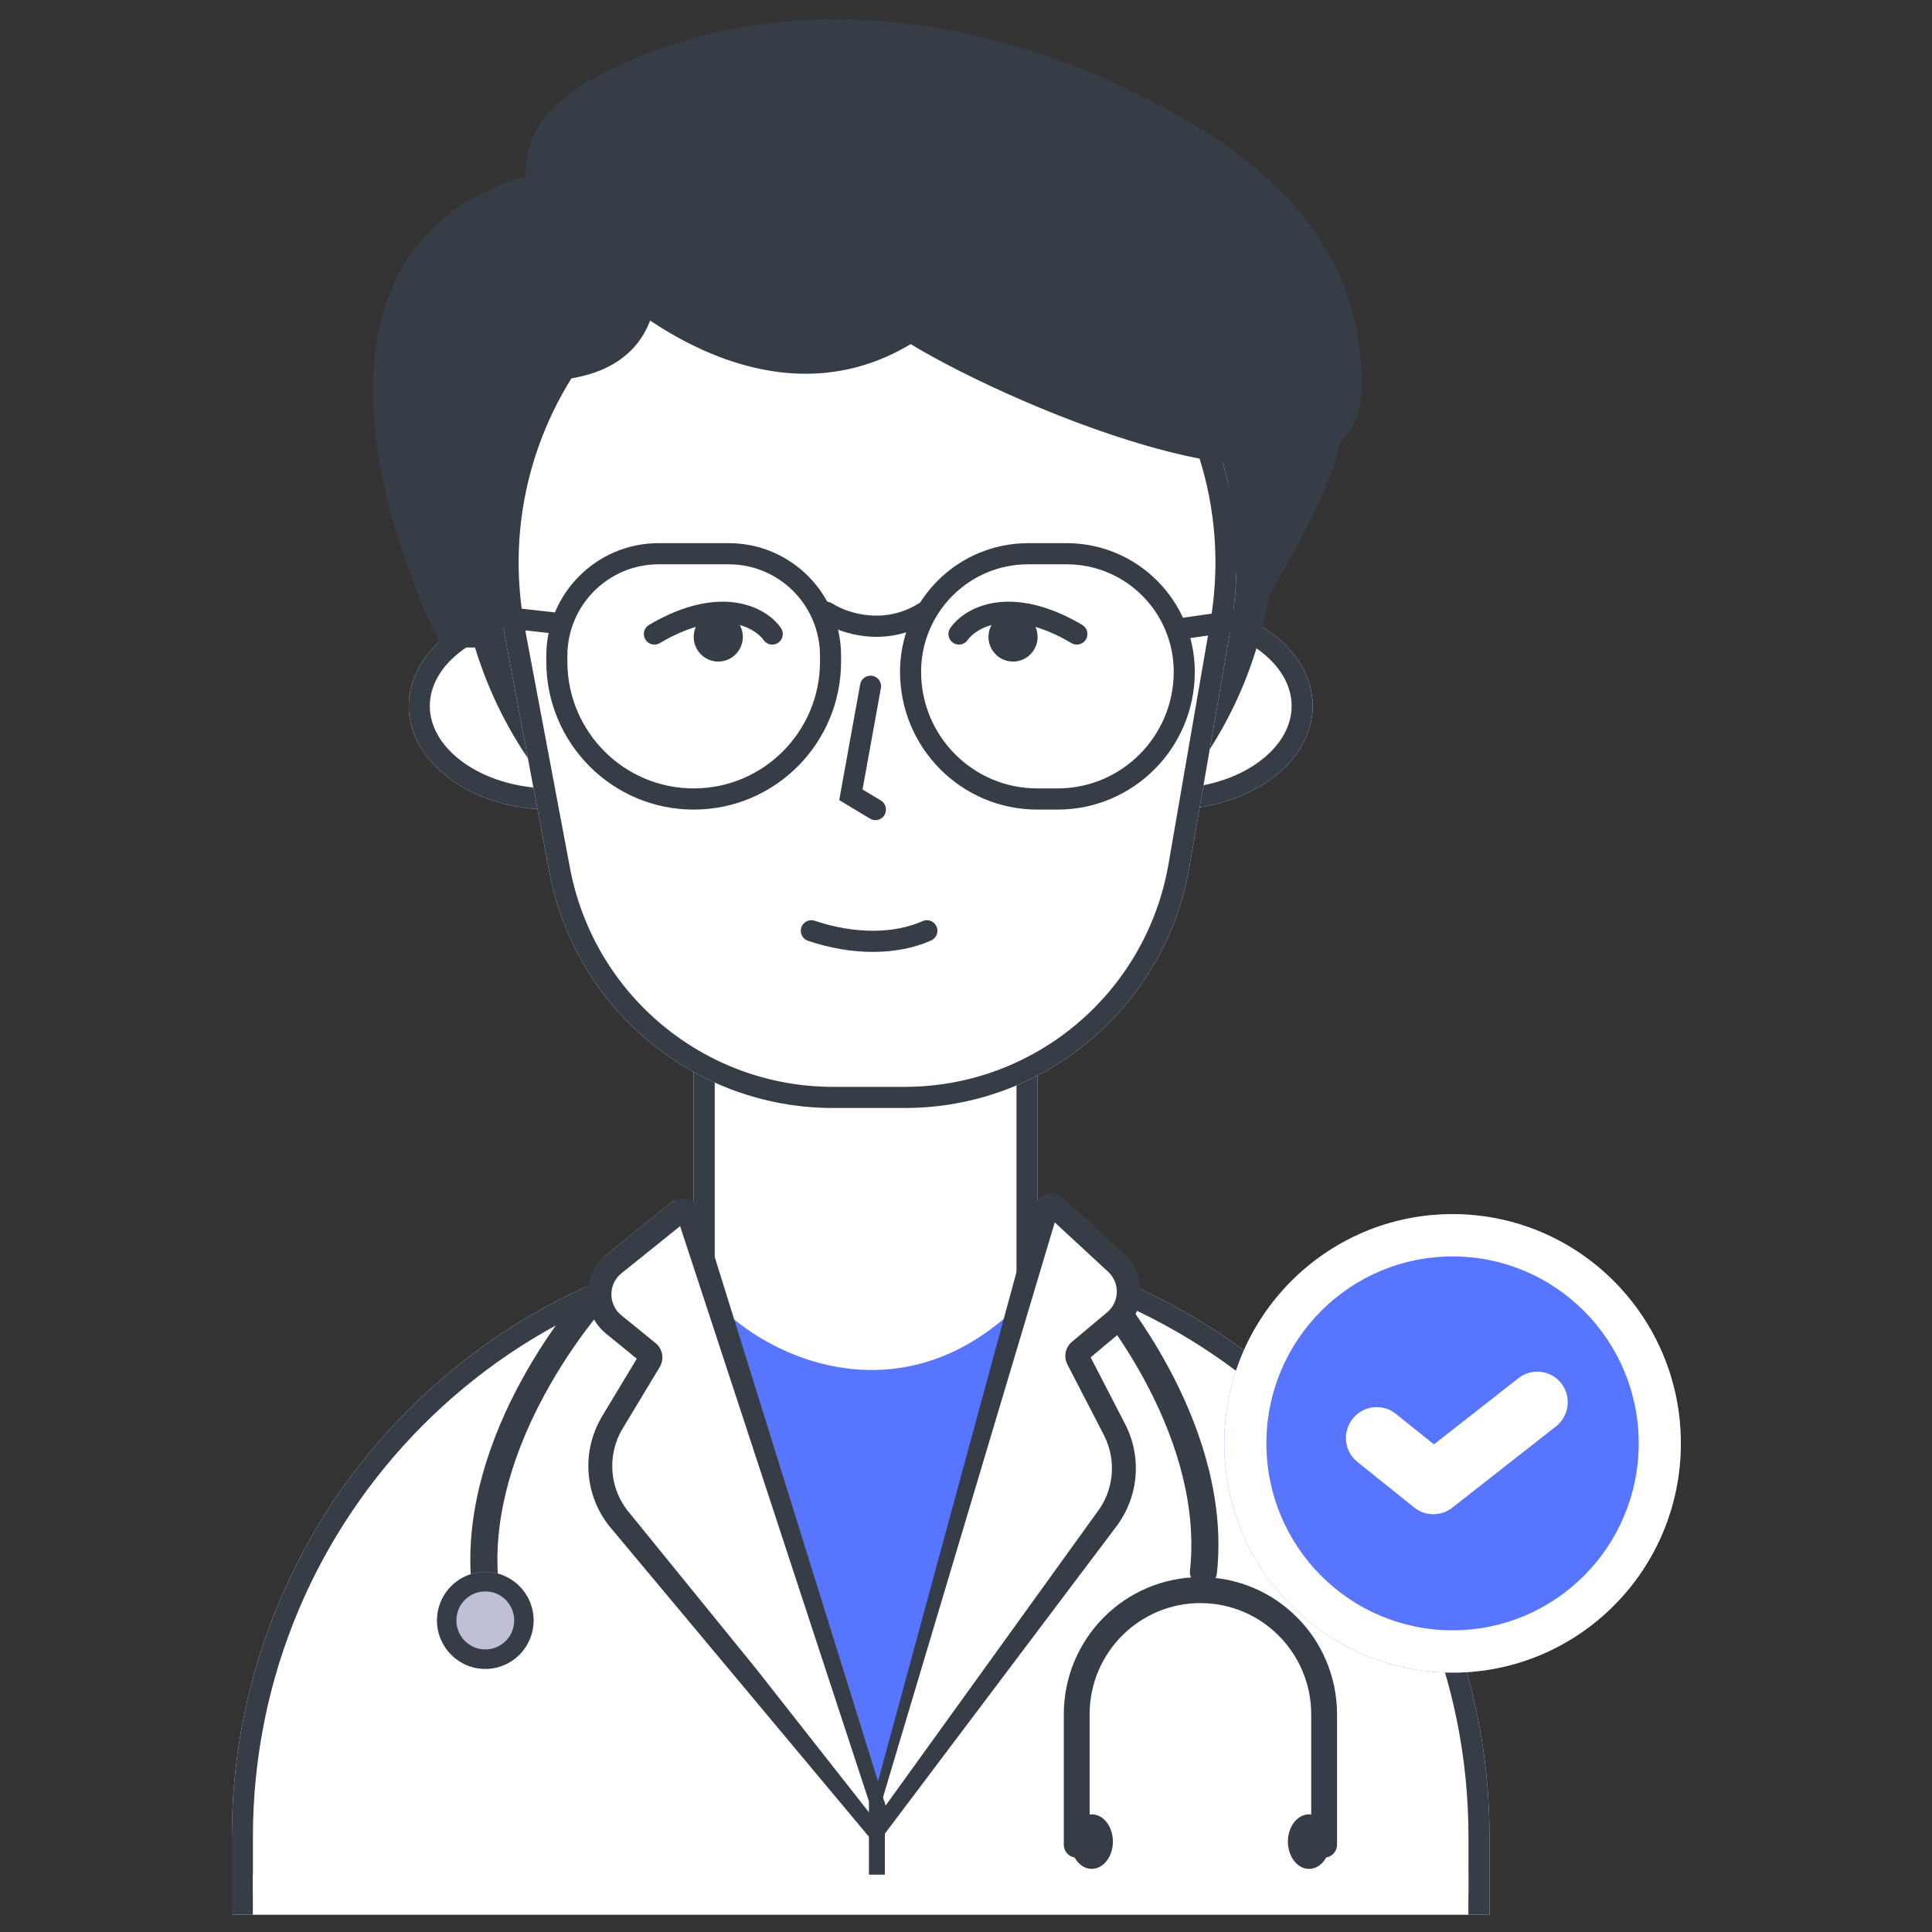 <svg width="100" height="100" viewBox="0 0 100 100" fill="none" xmlns="http://www.w3.org/2000/svg">
<rect x="0" y="0" width="100" height="100" fill="#333333" stroke="none"/>
<path d="M12 95.078C12 77.839 25.916 63.864 43.083 63.864H46.016C63.182 63.864 77.098 77.839 77.098 95.078V99.104H12V95.078Z" fill="white"/>
<path fill-rule="evenodd" clip-rule="evenodd" d="M46.016 64.96H43.083C26.518 64.96 13.091 78.444 13.091 95.078V98.008H76.008V95.078C76.008 78.444 62.58 64.96 46.016 64.96ZM43.083 63.864C25.916 63.864 12 77.839 12 95.078V99.104H77.098V95.078C77.098 77.839 63.182 63.864 46.016 63.864H43.083Z" fill="#373D47"/>
<path d="M35.904 52.118H53.705V72.036H35.904V52.118Z" fill="white"/>
<path fill-rule="evenodd" clip-rule="evenodd" d="M52.614 53.213H36.995V70.941H52.614V53.213ZM35.904 52.118V72.036H53.705V52.118H35.904Z" fill="#373D47"/>
<path fill-rule="evenodd" clip-rule="evenodd" d="M32.492 65.345C32.763 65.623 32.759 66.068 32.482 66.34C31.231 67.572 29.371 69.865 27.922 72.688C26.47 75.516 25.462 78.81 25.817 82.072C25.859 82.458 25.581 82.806 25.196 82.848C24.811 82.89 24.465 82.611 24.423 82.225C24.028 78.586 25.155 75.005 26.676 72.043C28.199 69.077 30.15 66.665 31.501 65.335C31.778 65.063 32.221 65.067 32.492 65.345Z" fill="#373D47"/>
<path fill-rule="evenodd" clip-rule="evenodd" d="M54.917 64.561C54.646 64.838 54.651 65.284 54.927 65.556C56.178 66.788 58.038 69.08 59.488 71.904C60.939 74.732 61.947 78.026 61.593 81.288C61.55 81.674 61.828 82.021 62.213 82.064C62.598 82.106 62.944 81.827 62.986 81.44C63.381 77.802 62.254 74.221 60.733 71.259C59.211 68.293 57.259 65.881 55.908 64.551C55.631 64.279 55.188 64.283 54.917 64.561Z" fill="#373D47"/>
<path d="M27.618 83.873C27.618 85.259 26.499 86.382 25.119 86.382C23.739 86.382 22.62 85.259 22.62 83.873C22.62 82.487 23.739 81.364 25.119 81.364C26.499 81.364 27.618 82.487 27.618 83.873Z" fill="#BFBFD5"/>
<path fill-rule="evenodd" clip-rule="evenodd" d="M25.119 85.375C25.945 85.375 26.615 84.703 26.615 83.873C26.615 83.044 25.945 82.371 25.119 82.371C24.293 82.371 23.623 83.044 23.623 83.873C23.623 84.703 24.293 85.375 25.119 85.375ZM25.119 86.382C26.499 86.382 27.618 85.259 27.618 83.873C27.618 82.487 26.499 81.364 25.119 81.364C23.739 81.364 22.62 82.487 22.62 83.873C22.62 85.259 23.739 86.382 25.119 86.382Z" fill="#373D47"/>
<path d="M57.603 95.322C57.603 96.101 57.114 96.733 56.51 96.733C55.906 96.733 55.417 96.101 55.417 95.322C55.417 94.542 55.906 93.91 56.51 93.91C57.114 93.91 57.603 94.542 57.603 95.322Z" fill="#373D47"/>
<path d="M68.849 95.322C68.849 96.101 68.359 96.733 67.755 96.733C67.152 96.733 66.662 96.101 66.662 95.322C66.662 94.542 67.152 93.91 67.755 93.91C68.359 93.91 68.849 94.542 68.849 95.322Z" fill="#373D47"/>
<path fill-rule="evenodd" clip-rule="evenodd" d="M55.062 88.735C55.062 84.813 58.228 81.633 62.133 81.633C66.039 81.633 69.205 84.813 69.205 88.735V95.479C69.205 95.85 68.906 96.15 68.537 96.15C68.167 96.15 67.868 95.85 67.868 95.479V88.735C67.868 85.555 65.3 82.976 62.133 82.976C58.966 82.976 56.399 85.555 56.399 88.735V95.479C56.399 95.85 56.099 96.15 55.73 96.15C55.361 96.15 55.062 95.85 55.062 95.479V88.735Z" fill="#373D47"/>
<path d="M53.171 67.107C46.685 73.996 39.098 69.978 36.812 67.107L45.388 94.084L53.171 67.107Z" fill="#5775FF"/>
<path d="M45.801 93.256L54.121 62.655C54.187 62.412 54.486 62.326 54.67 62.497L57.778 65.372C58.669 66.197 58.635 67.621 57.703 68.4L55.881 69.926C55.761 70.027 55.726 70.199 55.799 70.339L57.684 73.989C58.471 75.512 58.297 77.356 57.238 78.703L45.801 93.256Z" fill="white"/>
<path fill-rule="evenodd" clip-rule="evenodd" d="M54.594 63.271L45.388 94.084L56.752 78.318C57.66 77.163 57.81 75.581 57.135 74.275L55.249 70.625C55.043 70.226 55.141 69.737 55.485 69.45L57.307 67.924C57.951 67.384 57.975 66.399 57.359 65.829L54.594 63.271ZM53.524 62.492C53.712 61.8 54.563 61.554 55.089 62.04L58.196 64.915C59.363 65.994 59.317 67.858 58.099 68.877L56.452 70.256L58.233 73.703C59.132 75.442 58.932 77.549 57.723 79.087L45.8 94.912L45.204 93.093L53.524 62.492Z" fill="#373D47"/>
<path d="M44.976 93.256L35.351 62.343C35.281 62.118 35.007 62.034 34.823 62.181L31.463 64.884C30.464 65.688 30.46 67.213 31.454 68.022L33.226 69.463C33.356 69.569 33.388 69.754 33.302 69.898L31.382 73.085C30.401 74.713 30.584 76.793 31.834 78.223L44.976 93.256Z" fill="white"/>
<path fill-rule="evenodd" clip-rule="evenodd" d="M36.258 62.696C36.058 62.053 35.276 61.813 34.753 62.234L31.393 64.937C30.086 65.988 30.08 67.983 31.382 69.041L32.961 70.326L31.169 73.301C30.049 75.161 30.258 77.536 31.686 79.17L45.293 95.449L45.883 93.608L36.258 62.696ZM35.202 63.465L32.166 65.906C31.475 66.462 31.472 67.517 32.16 68.077L33.932 69.518C34.302 69.819 34.394 70.348 34.147 70.757L32.227 73.944C31.386 75.341 31.543 77.124 32.615 78.351L39.11 86.343L45.293 94.207L35.202 63.465Z" fill="#373D47"/>
<path d="M87 74.709C87 81.263 81.71 86.575 75.184 86.575C68.658 86.575 63.367 81.263 63.367 74.709C63.367 68.156 68.658 62.843 75.184 62.843C81.71 62.843 87 68.156 87 74.709Z" fill="#5775FF"/>
<path fill-rule="evenodd" clip-rule="evenodd" d="M75.184 84.385C80.505 84.385 84.819 80.053 84.819 74.709C84.819 69.365 80.505 65.033 75.184 65.033C69.862 65.033 65.548 69.365 65.548 74.709C65.548 80.053 69.862 84.385 75.184 84.385ZM75.184 86.575C81.71 86.575 87 81.263 87 74.709C87 68.156 81.71 62.843 75.184 62.843C68.658 62.843 63.367 68.156 63.367 74.709C63.367 81.263 68.658 86.575 75.184 86.575Z" fill="white"/>
<path fill-rule="evenodd" clip-rule="evenodd" d="M80.814 71.604C81.349 72.295 81.222 73.294 80.53 73.836L75.169 78.037C74.589 78.492 73.776 78.489 73.205 78.032L70.254 75.666C69.572 75.12 69.465 74.12 70.014 73.432C70.564 72.745 71.561 72.63 72.242 73.176L74.22 74.761L78.591 71.336C79.283 70.794 80.278 70.914 80.814 71.604Z" fill="white"/>
<path d="M44.976 93.256H45.8V99.051H44.976V93.256Z" fill="#373D47"/>
<path d="M35.905 36.541C35.905 39.503 32.603 41.904 28.531 41.904C24.458 41.904 21.156 39.503 21.156 36.541C21.156 33.579 24.458 31.178 28.531 31.178C32.603 31.178 35.905 33.579 35.905 36.541Z" fill="white"/>
<path fill-rule="evenodd" clip-rule="evenodd" d="M33.105 39.446C34.236 38.624 34.815 37.583 34.815 36.541C34.815 35.499 34.236 34.458 33.105 33.636C31.977 32.815 30.363 32.274 28.531 32.274C26.699 32.274 25.085 32.815 23.956 33.636C22.826 34.458 22.247 35.499 22.247 36.541C22.247 37.583 22.826 38.624 23.956 39.446C25.085 40.267 26.699 40.808 28.531 40.808C30.363 40.808 31.977 40.267 33.105 39.446ZM28.531 41.904C32.603 41.904 35.905 39.503 35.905 36.541C35.905 33.579 32.603 31.178 28.531 31.178C24.458 31.178 21.156 33.579 21.156 36.541C21.156 39.503 24.458 41.904 28.531 41.904Z" fill="#373D47"/>
<path d="M67.945 36.541C67.945 39.503 64.644 41.904 60.571 41.904C56.498 41.904 53.196 39.503 53.196 36.541C53.196 33.579 56.498 31.178 60.571 31.178C64.644 31.178 67.945 33.579 67.945 36.541Z" fill="white"/>
<path fill-rule="evenodd" clip-rule="evenodd" d="M65.145 39.446C66.276 38.624 66.855 37.583 66.855 36.541C66.855 35.499 66.276 34.458 65.145 33.636C64.017 32.815 62.403 32.274 60.571 32.274C58.739 32.274 57.125 32.815 55.996 33.636C54.866 34.458 54.287 35.499 54.287 36.541C54.287 37.583 54.866 38.624 55.996 39.446C57.125 40.267 58.739 40.808 60.571 40.808C62.403 40.808 64.017 40.267 65.145 39.446ZM60.571 41.904C64.644 41.904 67.945 39.503 67.945 36.541C67.945 33.579 64.644 31.178 60.571 31.178C56.498 31.178 53.196 33.579 53.196 36.541C53.196 39.503 56.498 41.904 60.571 41.904Z" fill="#373D47"/>
<path d="M23.877 30.694C20.671 17.127 30.918 4.111 44.803 4.111C58.527 4.111 68.741 16.844 65.817 30.309L65.488 31.823C63.369 41.584 54.765 48.543 44.818 48.543C35.015 48.543 26.496 41.781 24.233 32.202L23.877 30.694Z" fill="#373D47"/>
<path d="M26.09 32.691C23.869 20.888 32.917 9.966 44.878 9.966C56.725 9.966 65.743 20.69 63.717 32.411L61.557 44.905C60.313 52.098 54.097 57.35 46.827 57.35H43.119C35.933 57.35 29.764 52.215 28.429 45.124L26.09 32.691Z" fill="white"/>
<path fill-rule="evenodd" clip-rule="evenodd" d="M60.482 44.718L62.642 32.224C64.553 21.175 56.05 11.061 44.878 11.061C33.598 11.061 25.068 21.362 27.161 32.487L29.501 44.921C30.738 51.495 36.457 56.255 43.119 56.255H46.827C53.567 56.255 59.329 51.386 60.482 44.718ZM44.878 9.966C32.917 9.966 23.869 20.888 26.09 32.691L28.429 45.124C29.764 52.215 35.933 57.35 43.119 57.35H46.827C54.097 57.35 60.313 52.098 61.557 44.905L63.717 32.411C65.743 20.69 56.725 9.966 44.878 9.966Z" fill="#373D47"/>
<path fill-rule="evenodd" clip-rule="evenodd" d="M48.319 31.399C48.479 31.655 48.401 31.993 48.146 32.154C45.873 33.58 43.518 32.816 42.478 32.151C42.224 31.989 42.149 31.65 42.311 31.395C42.473 31.14 42.81 31.065 43.064 31.227C43.889 31.754 45.772 32.352 47.568 31.225C47.823 31.065 48.16 31.143 48.319 31.399Z" fill="#373D47"/>
<path d="M35.906 32.966C35.906 33.671 36.476 34.243 37.178 34.243C37.88 34.243 38.449 33.671 38.449 32.966C38.449 32.261 37.88 31.689 37.178 31.689C36.476 31.689 35.906 32.261 35.906 32.966Z" fill="#373D47"/>
<path fill-rule="evenodd" clip-rule="evenodd" d="M34.147 33.289C37.422 31.355 39.134 32.569 39.526 33.131C39.699 33.379 40.039 33.439 40.286 33.266C40.533 33.092 40.593 32.751 40.42 32.503C39.625 31.363 37.236 30.194 33.594 32.345C33.334 32.498 33.248 32.834 33.4 33.095C33.553 33.355 33.887 33.443 34.147 33.289Z" fill="#373D47"/>
<path d="M53.706 32.966C53.706 33.671 53.137 34.243 52.434 34.243C51.732 34.243 51.163 33.671 51.163 32.966C51.163 32.261 51.732 31.689 52.434 31.689C53.137 31.689 53.706 32.261 53.706 32.966Z" fill="#373D47"/>
<path fill-rule="evenodd" clip-rule="evenodd" d="M55.463 33.289C52.188 31.355 50.475 32.569 50.083 33.131C49.91 33.379 49.57 33.439 49.324 33.266C49.077 33.092 49.017 32.751 49.189 32.503C49.984 31.363 52.374 30.194 56.016 32.345C56.275 32.498 56.362 32.834 56.209 33.095C56.056 33.355 55.722 33.443 55.463 33.289Z" fill="#373D47"/>
<path fill-rule="evenodd" clip-rule="evenodd" d="M47.757 47.676C46.277 48.336 44.242 48.356 42.167 47.658C41.881 47.562 41.572 47.716 41.477 48.003C41.381 48.29 41.535 48.6 41.821 48.696C44.08 49.456 46.407 49.476 48.199 48.677C48.474 48.555 48.599 48.231 48.476 47.955C48.354 47.678 48.032 47.554 47.757 47.676Z" fill="#373D47"/>
<path fill-rule="evenodd" clip-rule="evenodd" d="M37.724 29.209H34.086C31.48 29.209 29.367 31.331 29.367 33.948V34.243C29.367 37.869 32.294 40.808 35.905 40.808C39.516 40.808 42.443 37.869 42.443 34.243V33.948C42.443 31.331 40.33 29.209 37.724 29.209ZM34.086 28.114C30.877 28.114 28.276 30.726 28.276 33.948V34.243C28.276 38.474 31.692 41.904 35.905 41.904C40.118 41.904 43.534 38.474 43.534 34.243V33.948C43.534 30.726 40.933 28.114 37.724 28.114H34.086Z" fill="#373D47"/>
<path fill-rule="evenodd" clip-rule="evenodd" d="M55.213 29.209H53.214C50.155 29.209 47.676 31.7 47.676 34.771C47.676 38.105 50.367 40.808 53.688 40.808H54.74C58.06 40.808 60.752 38.105 60.752 34.771C60.752 31.7 58.272 29.209 55.213 29.209ZM53.214 28.114C49.553 28.114 46.585 31.095 46.585 34.771C46.585 38.71 49.765 41.904 53.688 41.904H54.74C58.662 41.904 61.842 38.71 61.842 34.771C61.842 31.095 58.874 28.114 55.213 28.114H53.214Z" fill="#373D47"/>
<path fill-rule="evenodd" clip-rule="evenodd" d="M23.155 31.629C23.188 31.328 23.458 31.112 23.757 31.145L28.876 31.716L28.756 32.805L23.637 32.233C23.337 32.2 23.122 31.929 23.155 31.629Z" fill="#373D47"/>
<path fill-rule="evenodd" clip-rule="evenodd" d="M65.332 31.938C65.29 31.639 65.013 31.431 64.715 31.474L60.905 32.02L61.059 33.105L64.87 32.558C65.168 32.515 65.375 32.238 65.332 31.938Z" fill="#373D47"/>
<path fill-rule="evenodd" clip-rule="evenodd" d="M45.156 34.981C45.453 35.035 45.649 35.32 45.595 35.618L44.645 40.863L45.593 41.434C45.852 41.59 45.935 41.926 45.781 42.185C45.626 42.445 45.291 42.529 45.032 42.373L43.438 41.412L44.522 35.422C44.576 35.124 44.86 34.927 45.156 34.981Z" fill="#373D47"/>
<path opacity="0.7" d="M39.083 38.579C37.274 39.427 35.131 38.659 34.929 38.224C34.727 37.789 36.688 38.166 38.497 37.318C40.306 36.47 41.277 34.718 41.479 35.153C41.681 35.588 40.892 37.731 39.083 38.579Z" fill="white"/>
<path opacity="0.7" d="M57.899 38.579C56.09 39.426 53.983 38.736 53.791 38.323C53.6 37.911 55.535 38.233 57.344 37.385C59.153 36.537 60.15 34.841 60.342 35.253C60.533 35.665 59.708 37.731 57.899 38.579Z" fill="white"/>
<path d="M68.099 18.483C72.267 21.226 66.413 29.031 64.325 33.423L63.157 20.287L52.178 12.282C56.441 13.488 65.387 16.698 68.099 18.483Z" fill="#373D47"/>
<path fill-rule="evenodd" clip-rule="evenodd" d="M64.199 19.694L65.088 29.696C65.202 29.493 65.316 29.29 65.43 29.086C66.207 27.695 66.978 26.267 67.554 24.906C68.138 23.527 68.474 22.322 68.471 21.361C68.467 20.466 68.178 19.844 67.501 19.399C66.262 18.583 63.462 17.373 60.335 16.19C59.703 15.951 59.063 15.715 58.427 15.485L64.199 19.694ZM63.157 20.287L64.325 33.423C64.586 32.873 64.907 32.269 65.26 31.628C65.484 31.221 65.72 30.8 65.963 30.368C68.39 26.046 71.413 20.664 68.099 18.483C65.96 17.075 59.946 14.782 55.407 13.283C54.19 12.882 53.079 12.537 52.178 12.282L63.157 20.287Z" fill="#373D47"/>
<path d="M31.834 8.962C15.356 9.78 19.483 25.305 23.212 32.966H25.223L27.766 19.177C35.496 19.177 33.699 12.367 31.834 8.962Z" fill="#373D47"/>
<path fill-rule="evenodd" clip-rule="evenodd" d="M32.148 8.398L32.312 8.698C33.265 10.437 34.246 13.117 33.939 15.419C33.782 16.593 33.286 17.694 32.259 18.492C31.321 19.222 29.997 19.654 28.221 19.716L25.677 33.514H22.872L22.723 33.206C20.843 29.346 18.824 23.434 19.404 18.336C19.696 15.769 20.651 13.374 22.647 11.573C24.639 9.774 27.605 8.624 31.808 8.415L32.148 8.398ZM23.555 32.418H24.77L27.312 18.629H27.766C29.625 18.629 30.829 18.219 31.591 17.626C32.344 17.041 32.731 16.228 32.858 15.274C33.103 13.434 32.366 11.177 31.517 9.529C27.671 9.773 25.078 10.851 23.376 12.387C21.627 13.966 20.758 16.086 20.488 18.46C19.958 23.117 21.752 28.624 23.555 32.418Z" fill="#373D47"/>
<path d="M47.136 17.169C39.741 21.905 31.73 15.195 28.649 11.248C25.985 7.272 29.707 4.566 34.905 2.851C42.692 0.281 51.29 1.719 58.643 5.356C64.876 8.439 69.937 12.584 69.937 19.988C69.937 28 52.374 20.457 47.136 17.169Z" fill="#373D47"/>
<path fill-rule="evenodd" clip-rule="evenodd" d="M34.735 2.331C42.694 -0.295 51.441 1.183 58.884 4.865C65.163 7.971 70.482 12.255 70.482 19.988C70.482 21.094 70.177 21.991 69.58 22.666C68.989 23.333 68.163 23.726 67.224 23.926C65.368 24.321 62.907 23.999 60.366 23.347C55.439 22.082 49.91 19.493 47.137 17.812C43.322 20.104 39.377 19.549 36.041 17.959C32.634 16.335 29.798 13.607 28.22 11.586L28.208 11.57L28.197 11.554C27.482 10.487 27.163 9.454 27.228 8.464C27.294 7.472 27.74 6.596 28.424 5.835C29.772 4.336 32.118 3.194 34.735 2.331ZM58.403 5.847C51.139 2.254 42.692 0.858 35.076 3.371C32.495 4.223 30.381 5.292 29.234 6.568C28.671 7.195 28.362 7.848 28.316 8.536C28.271 9.221 28.482 10.012 29.091 10.926C30.597 12.85 33.301 15.441 36.509 16.97C39.712 18.497 43.353 18.942 46.843 16.707L47.133 16.521L47.425 16.704C50.001 18.322 55.65 21.006 60.636 22.286C63.141 22.929 65.398 23.195 66.998 22.854C67.788 22.686 68.375 22.379 68.765 21.938C69.149 21.504 69.392 20.884 69.392 19.988C69.392 12.913 64.589 8.908 58.403 5.847Z" fill="#373D47"/>
<rect x="13.088" y="97.032" width="62.916" height="2.072" fill="white"/>
</svg>

